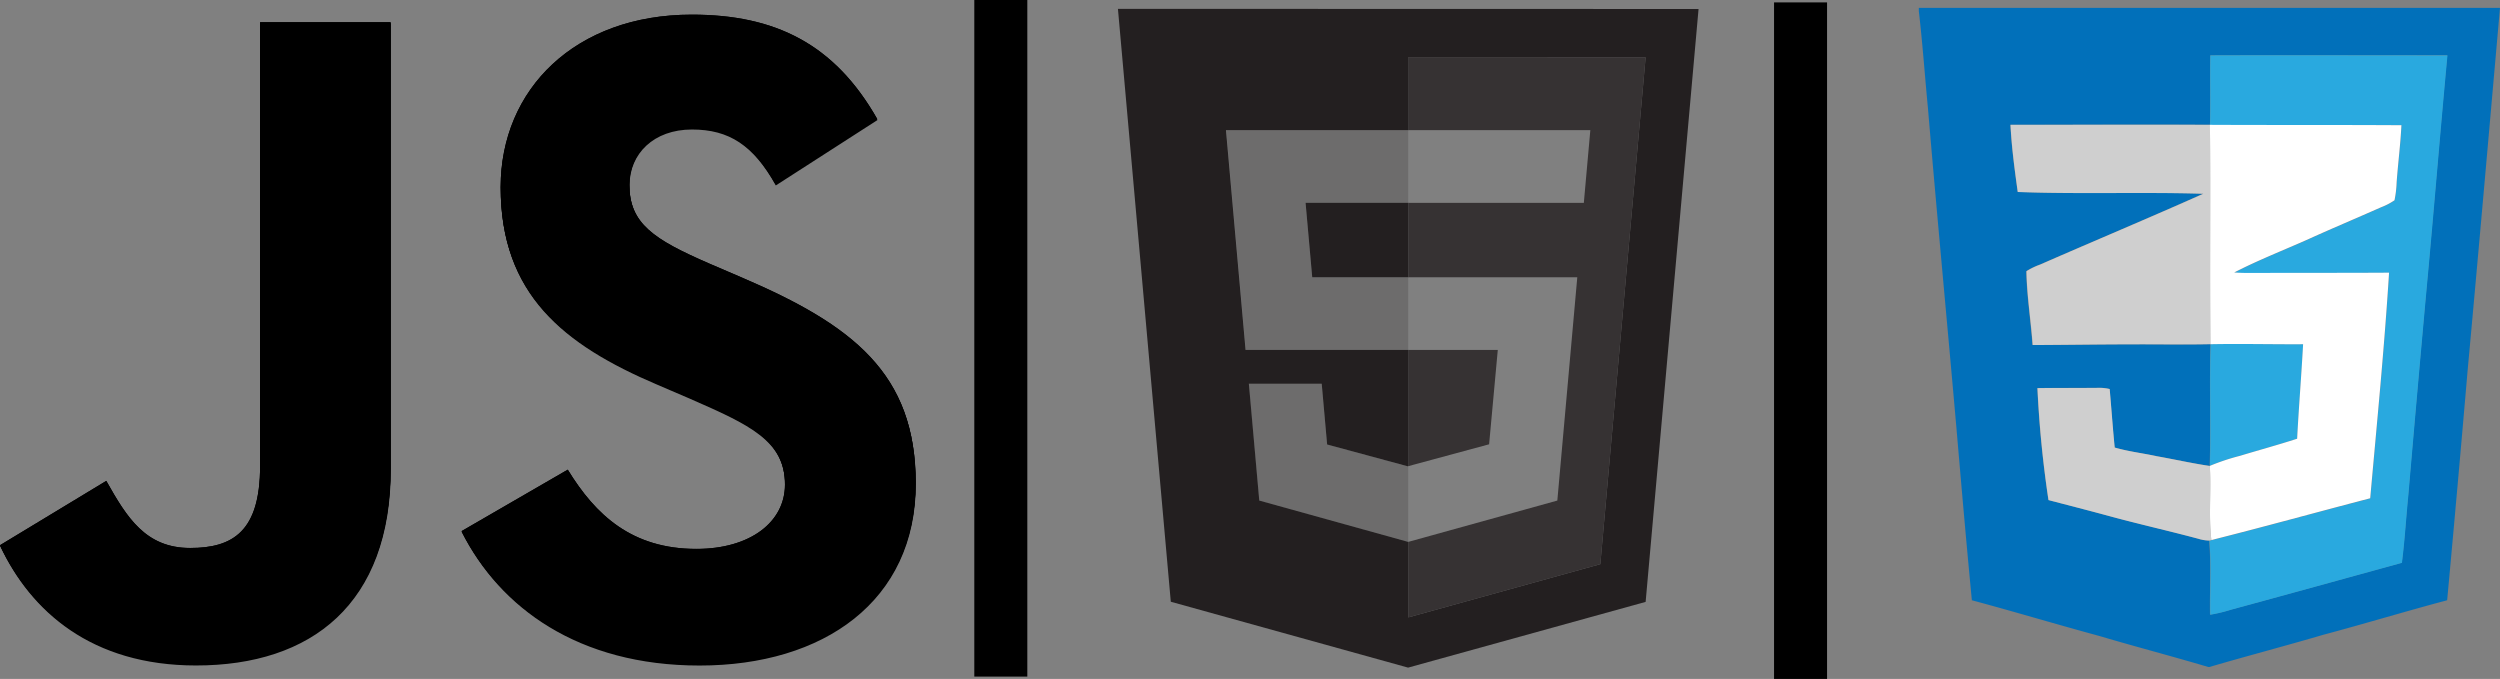 <svg id="b370fb04-045f-4dae-bdab-751eabac9ff2" data-name="Layer 1" xmlns="http://www.w3.org/2000/svg" viewBox="0 0 864.41 234.75">
  <rect x="0" y="0" width="864.41" height="234.75" fill="#808080" stroke="none"/>
  <defs>
    <style>
      .a751e909-708c-4cdf-9555-b51fef50c640,
      .f82503dc-0589-46bc-bb45-edcfd0d5b23c {
        fill: #231f20;
      }
      .a751e909-708c-4cdf-9555-b51fef50c640 {
        opacity: 0.8;
        isolation: isolate;
      }
      .f9d4ee80-649a-4b2a-9def-8bde945e1387 {
        opacity: 0.2;
      }
      .b80454f8-a3d7-471b-8a1d-e17e41e31763 {
        fill: #0170ba;
      }
      .e1d2c704-4f52-498b-a2a2-c74cdcf36a8b {
        fill: #29a9df;
      }
      .e65cc304-0fc8-4cf5-aa71-c6d061875f76 {
        fill: #cfcfcf;
      }
      .f0f6fc7f-3cd1-4a8a-8cde-13ea7e9248db {
        fill: #fff;
      }
    </style>
  </defs>
  <title>gpa_used</title><path
    d="M.06,188.86,36.8,166.62c7.09,12.57,13.54,23.21,29,23.21C80.64,189.83,90,184,90,161.46V8h45.13V162.1c0,46.74-27.4,68-67.37,68-36.1,0-57.06-18.7-67.7-41.26M159.63,184l36.74-21.28c9.67,15.8,22.25,27.4,44.48,27.4,18.7,0,30.63-9.35,30.63-22.24,0-15.47-12.25-20.95-32.88-30l-11.28-4.84c-32.56-13.85-54.16-31.26-54.16-68,0-33.84,25.79-59.63,66.08-59.63,28.69,0,49.32,10,64.15,36.1L268.25,64.12c-7.74-13.86-16.11-19.34-29-19.34-13.21,0-21.59,8.38-21.59,19.34,0,13.54,8.38,19,27.72,27.4l11.28,4.83c38.36,16.44,60,33.2,60,70.91,0,40.62-31.91,62.86-74.78,62.86-41.9,0-69-20-82.19-46.09"/><path
    d="M0,188.51l36.75-22.24c7.09,12.57,13.54,23.2,29,23.2,14.83,0,24.18-5.8,24.18-28.36V7.68h45.12V161.75c0,46.74-27.4,68-67.37,68-36.1,0-57-18.69-67.69-41.26m159.57-4.83,36.75-21.27c9.67,15.79,22.24,27.4,44.48,27.4,18.7,0,30.62-9.35,30.62-22.25,0-15.47-12.25-21-32.88-30l-11.28-4.84c-32.55-13.86-54.15-31.26-54.15-68,0-33.85,25.79-59.64,66.08-59.64,28.69,0,49.32,10,64.14,36.11L268.2,63.76c-7.74-13.86-16.12-19.34-29-19.34-13.22,0-21.6,8.39-21.6,19.34,0,13.54,8.38,19,27.72,27.4L256.59,96c38.36,16.44,60,33.2,60,70.91,0,40.62-31.91,62.86-74.78,62.86-41.91,0-69-20-82.2-46.1"/><path
    d="M0,188.51l36.75-22.24c7.09,12.57,13.54,23.2,29,23.2,14.83,0,24.18-5.8,24.18-28.36V7.68h45.12V161.75c0,46.74-27.4,68-67.37,68-36.1,0-57-18.69-67.69-41.26m159.57-4.83,36.75-21.27c9.67,15.79,22.24,27.4,44.48,27.4,18.7,0,30.62-9.35,30.62-22.25,0-15.47-12.25-21-32.88-30l-11.28-4.84c-32.55-13.86-54.15-31.26-54.15-68,0-33.85,25.79-59.64,66.08-59.64,28.69,0,49.32,10,64.14,36.11L268.2,63.76c-7.74-13.86-16.12-19.34-29-19.34-13.22,0-21.6,8.39-21.6,19.34,0,13.54,8.38,19,27.72,27.4L256.59,96c38.36,16.44,60,33.2,60,70.91,0,40.62-31.91,62.86-74.78,62.86-41.91,0-69-20-82.2-46.1"/><path class="f82503dc-0589-46bc-bb45-edcfd0d5b23c" d="M453.72,95.87h33.2V70.12h-35.5ZM386.54,3.06l18.28,205,82.05,22.78L569,208.11l18.3-205Zm166.8,192-66.42,18.41v-26.1h0l-51.51-14.3-3.6-40.38H457l1.87,21,28,7.57h0V121h-56.2l-6.78-76h63V19.82H569Z"/><path class="a751e909-708c-4cdf-9555-b51fef50c640" d="M517.88,121h-31v40.19l28-7.57Zm-31-101.2V45h63l-2.25,25.15H486.92V95.87h58.45l-6.9,77.21-51.55,14.29v26.1l66.42-18.41L569,19.82Z"/>
  <g class="f9d4ee80-649a-4b2a-9def-8bde945e1387"><polygon class="f82503dc-0589-46bc-bb45-edcfd0d5b23c" points="486.92 44.97 423.94 44.97 430.72 121.02 486.92 121.02 486.92 95.87 453.72 95.87 451.42 70.12 486.92 70.12 486.92 44.97"/><polygon class="f82503dc-0589-46bc-bb45-edcfd0d5b23c" points="486.92 161.21 486.89 161.22 458.88 153.65 457.01 132.7 431.77 132.7 435.37 173.08 486.88 187.38 486.92 187.37 486.92 161.21"/></g><path
    class="b80454f8-a3d7-471b-8a1d-e17e41e31763"
    d="M663.46,2.71H864.41c-3.69,41.66-7.32,83.32-11.16,125q-3.42,39.93-7.11,79.84c-14.3,3.79-28.45,8.1-42.74,11.91-13.12,3.85-26.35,7.33-39.48,11.16h-.39c-12.49-3.72-25.11-7-37.61-10.71-14.75-4-29.36-8.4-44.12-12.36-1.92-19.94-3.65-39.89-5.36-59.84-3.23-36.86-6.74-73.7-9.85-110.57-1.07-11.09-1.84-22.23-3.13-33.3V2.71M764.25,19.15c-.14,8,.1,16-.14,24-23-.09-46,0-69,0,.4,7.77,1.44,15.48,2.51,23.19,21.38.79,42.79,0,64.17.61-18.71,8.39-37.64,16.29-56.43,24.51a24.66,24.66,0,0,0-4.77,2.3c.16,8.53,1.53,17,2.14,25.53,11.39,0,22.78-.22,34.18-.24,9.13,0,18.27.14,27.4-.06-.44,14,.13,28.07-.29,42.1-6.15-.91-12.22-2.28-18.34-3.37-4.83-1-9.77-1.6-14.53-3-.67-6.73-1.14-13.49-1.74-20.23a15.26,15.26,0,0,0-4.26-.4c-6.9,0-13.81,0-20.72.08a383.85,383.85,0,0,0,3.82,38.72c6.81,1.78,13.63,3.52,20.43,5.37,10.41,2.83,20.95,5.19,31.38,8a13.59,13.59,0,0,0,3.78.62c.7,8.52.16,17.09.29,25.63a51.89,51.89,0,0,0,7.09-1.7c19.75-5.36,39.47-10.82,59.2-16.24,1-7.76,1.44-15.57,2.22-23.35q3.07-35.47,6.27-70.94c2.53-27.05,4.71-54.13,7.25-81.18C818.88,19.14,791.57,19.06,764.25,19.15Z"/><path
    class="e1d2c704-4f52-498b-a2a2-c74cdcf36a8b"
    d="M764.25,19.15c27.32-.09,54.63,0,82,0-2.54,27.05-4.72,54.13-7.25,81.18q-3.23,35.46-6.27,70.94c-.78,7.78-1.23,15.59-2.22,23.35-19.73,5.42-39.45,10.88-59.2,16.24a51.89,51.89,0,0,1-7.09,1.7c-.13-8.54.41-17.11-.29-25.63l.72-.15c18.36-4.61,36.6-9.68,54.92-14.45,2.32-26,4.89-52,6.52-78-15.59.08-31.17,0-46.76.1-2.27,0-4.53,0-6.79-.17,8.38-4.31,17.2-7.74,25.81-11.59,8.26-3.74,16.62-7.25,24.91-10.93a22.86,22.86,0,0,0,4.71-2.44,37.19,37.19,0,0,0,.74-6.23c.48-6.58,1.33-13.13,1.65-19.72-22.07-.18-44.14,0-66.21-.14C764.35,35.16,764.11,27.15,764.25,19.15Z"/><path class="e1d2c704-4f52-498b-a2a2-c74cdcf36a8b" d="M764.36,119c10.65-.19,21.31.1,32,0-.59,10.9-1.49,21.77-2.06,32.67-6.53,2.13-13.16,3.94-19.75,5.92a76.67,76.67,0,0,0-10.45,3.48C764.49,147.07,763.92,133,764.36,119Z"/><path
    class="e65cc304-0fc8-4cf5-aa71-c6d061875f76"
    d="M695.16,43.16c23,0,46-.09,69,0,.3,25.28-.08,50.56.25,75.84-9.13.2-18.27,0-27.4.06-11.4,0-22.79.2-34.18.24-.61-8.51-2-17-2.14-25.53a24.66,24.66,0,0,1,4.77-2.3C724.2,83.25,743.13,75.35,761.84,67c-21.38-.64-42.79.18-64.17-.61C696.6,58.64,695.56,50.93,695.16,43.16Z"/><path
    class="e65cc304-0fc8-4cf5-aa71-c6d061875f76"
    d="M704.48,134.2c6.91-.1,13.82,0,20.72-.08a15.26,15.26,0,0,1,4.26.4c.6,6.74,1.07,13.5,1.74,20.23,4.76,1.38,9.7,1.93,14.53,3,6.12,1.09,12.19,2.46,18.34,3.37.58,8.54-.45,17.14.54,25.64l-.72.15a13.59,13.59,0,0,1-3.78-.62c-10.43-2.79-21-5.15-31.38-8-6.8-1.85-13.62-3.59-20.43-5.37A383.85,383.85,0,0,1,704.48,134.2Z"/><path
    class="f0f6fc7f-3cd1-4a8a-8cde-13ea7e9248db"
    d="M764.11,43.16c22.07.11,44.14,0,66.21.14-.32,6.59-1.17,13.14-1.65,19.72a37.19,37.19,0,0,1-.74,6.23,22.86,22.86,0,0,1-4.71,2.44c-8.29,3.68-16.65,7.19-24.91,10.93-8.61,3.85-17.43,7.28-25.81,11.59,2.26.17,4.52.18,6.79.17,15.59-.07,31.17,0,46.76-.1-1.63,26-4.2,52-6.52,78-18.32,4.77-36.56,9.84-54.92,14.45-1-8.5,0-17.1-.54-25.64a76.67,76.67,0,0,1,10.45-3.48c6.59-2,13.22-3.79,19.75-5.92.57-10.9,1.47-21.77,2.06-32.67-10.66.07-21.32-.22-32,0C764,93.72,764.41,68.44,764.11,43.16Z"/><rect x="336.88" width="18.33" height="233.94"/><rect x="613.4" y="0.82" width="18.33" height="233.94"/></svg>
